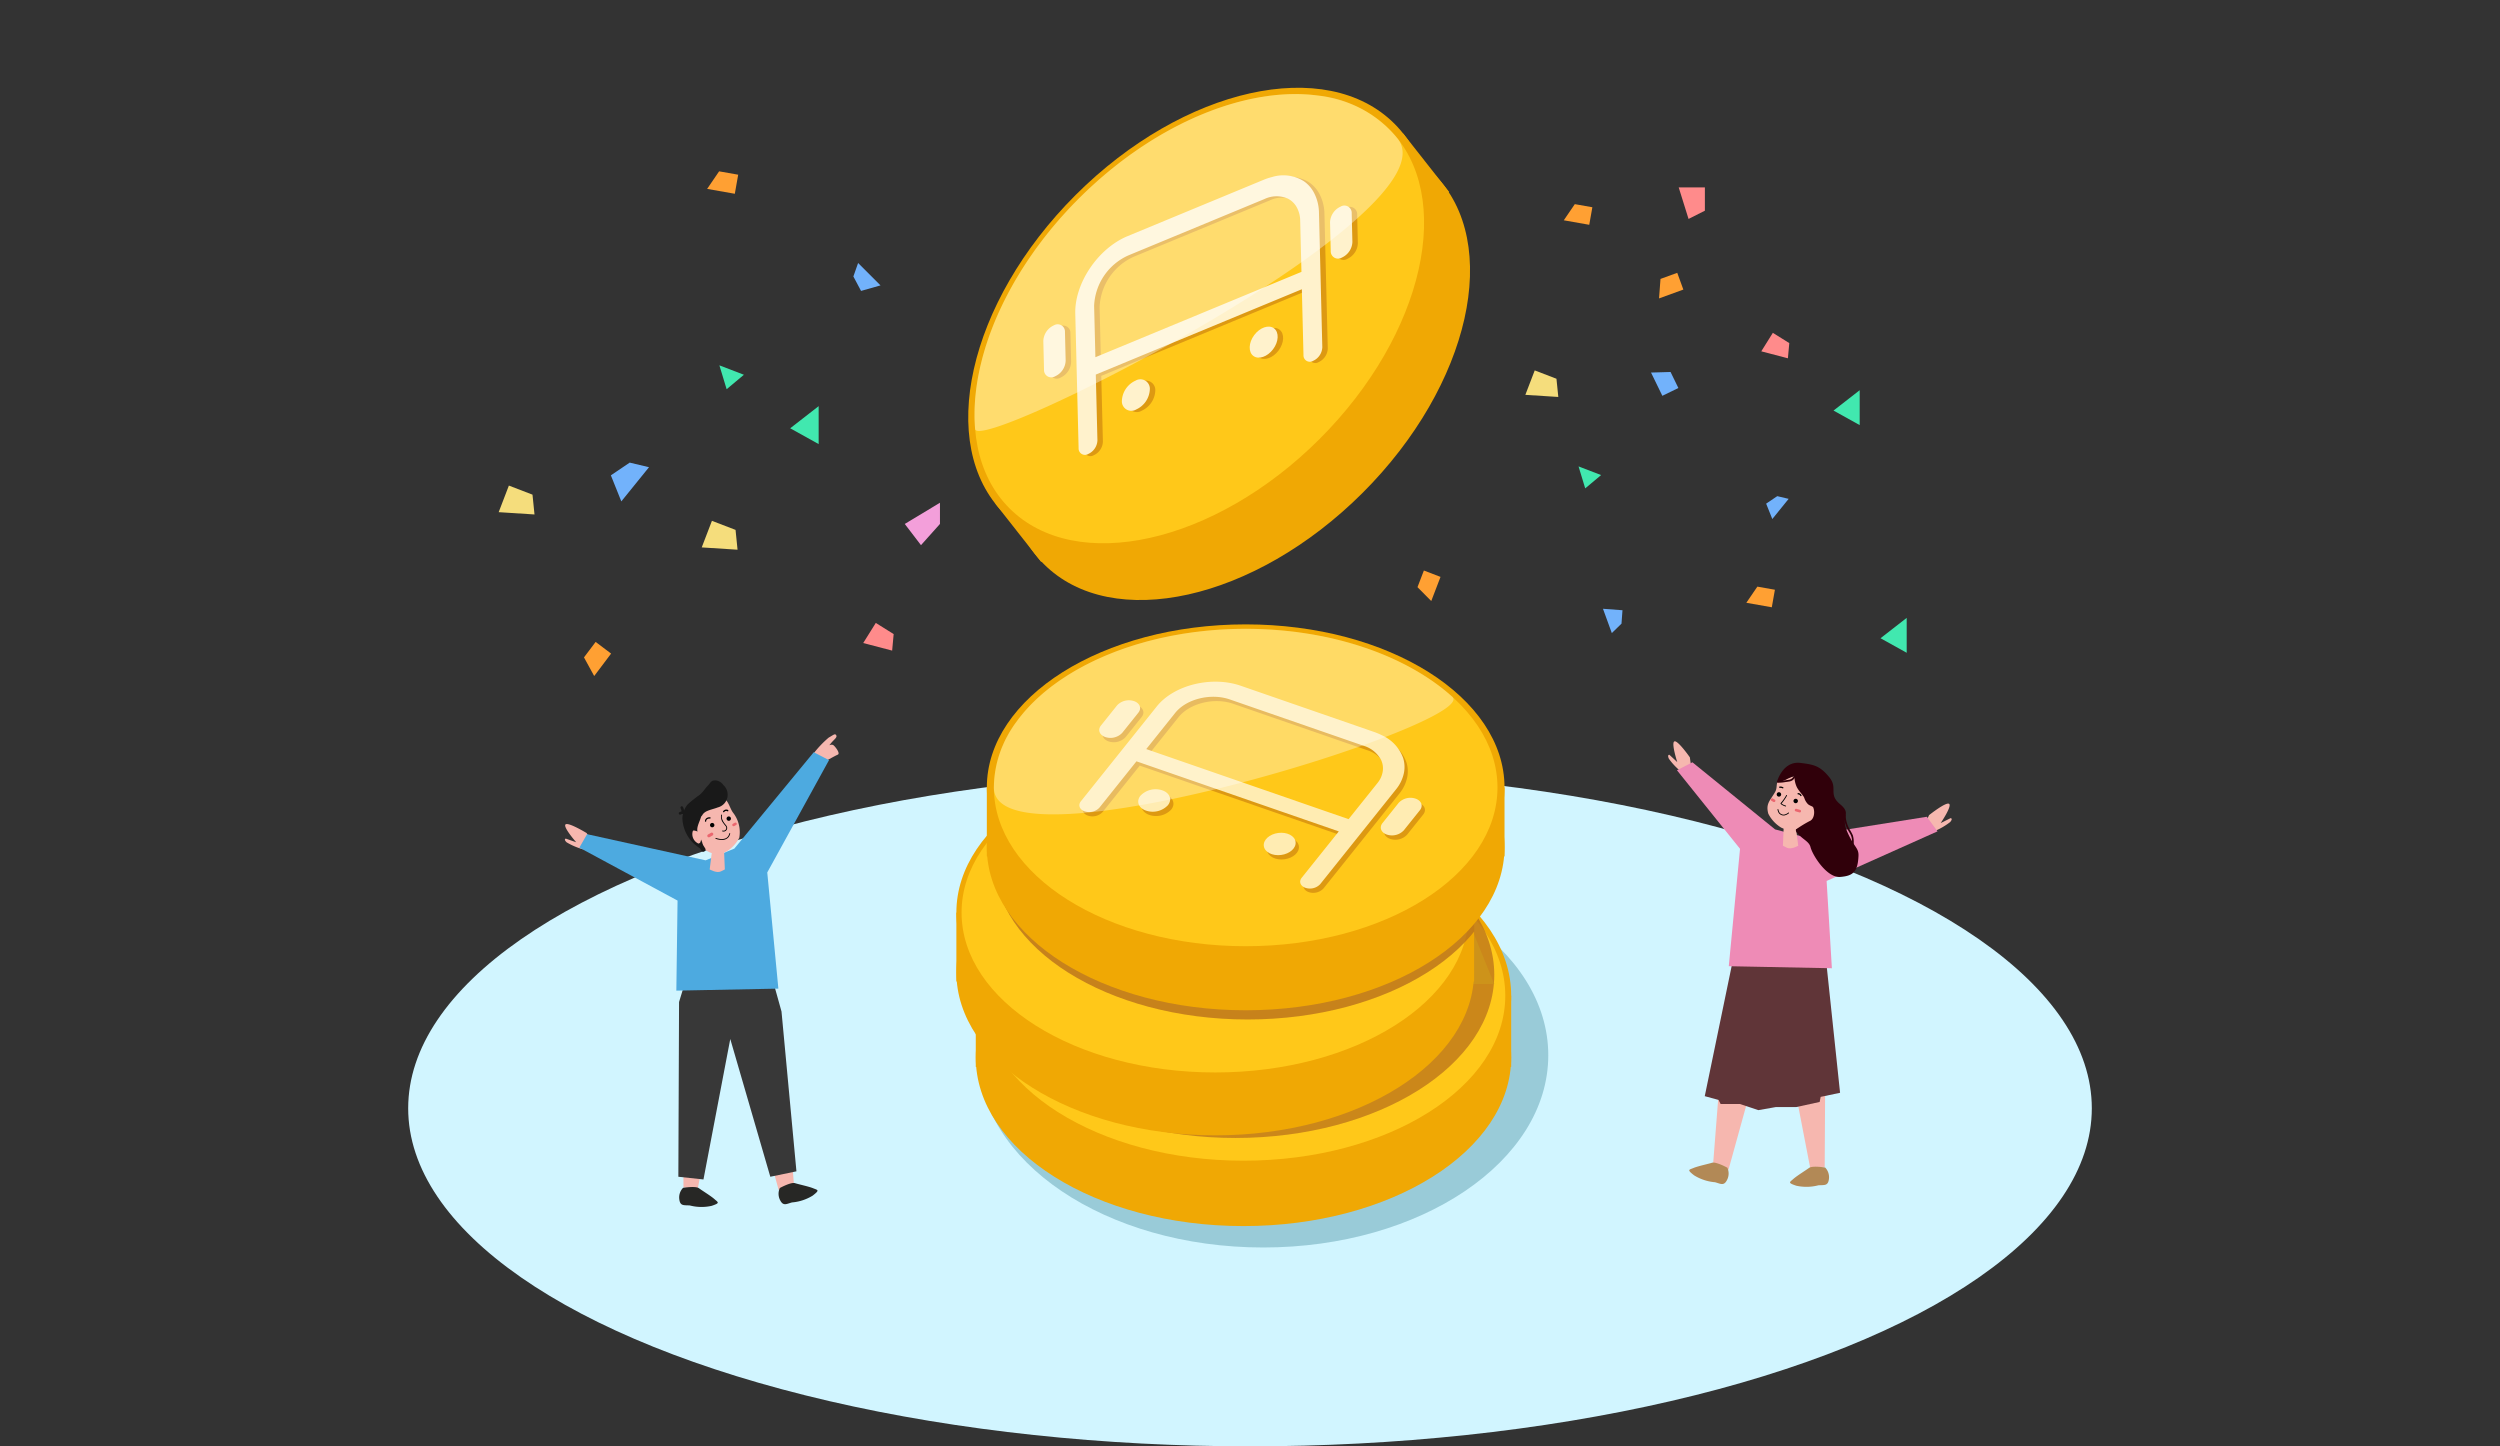 <svg xmlns="http://www.w3.org/2000/svg" width="360" height="208.275" viewBox="0 0 360 208.275">
    <rect x="0" y="0" width="360" height="208.275" fill="#333333" stroke="none"/>
    <defs>
        <clipPath id="clip-path">
            <path id="패스_700" d="M4677.379 7528.854c0 1.887.074 4.842.074 4.842-3.918 10.331-19.756 18.649-37.348 18.649-20.586 0-37.275-10.517-37.275-23.491s16.689-23.492 37.275-23.492 37.274 10.518 37.274 23.492z" class="cls-1" transform="translate(-4602.83 -7505.362)"/>
        </clipPath>
        <style>
            .cls-1{fill:none}.cls-5{fill:#ff8b8b}.cls-6{fill:#f5dd7c}.cls-7{fill:#41e8af}.cls-8{fill:#72b2fb}.cls-9{fill:#ffa033}.cls-10{fill:#f6b7af}.cls-11{fill:#272725}.cls-14{fill:#eb666f}.cls-15{fill:#191919}.cls-18{fill:#30000a}.cls-19{fill:#b28956}.cls-20{fill:#f0a804}.cls-21{fill:#ffc819}.cls-23{fill:#b9711b}.cls-27{fill:#dd9912}.cls-28{fill:#ffecb2}.cls-30{fill:#fff2cc}
        </style>
    </defs>
    <g id="dd_join_fin_img" transform="translate(37.778 -216.064)">
        <path id="사각형_505" d="M0 0H360V208.08H0z" class="cls-1" transform="translate(-37.778 216.259)"/>
        <ellipse id="타원_115" cx="121.221" cy="48.679" fill="#d1f5ff" rx="121.221" ry="48.679" transform="translate(21.001 326.98)"/>
        <ellipse id="타원_116" cx="41.043" cy="27.68" fill="#99cbd8" rx="41.043" ry="27.68" transform="translate(103.088 340.343)"/>
        <path id="패스_340" fill="#f39fda" d="M2182.932 250.055L2188 247v3.055l-2.732 3.055z" transform="translate(-2090.424 41.458)"/>
        <path id="패스_341" d="M2364.917 251.539L2363.5 247h3.77v3.351z" class="cls-5" transform="translate(-2159.545 -3.947)"/>
        <path id="패스_349" d="M1.283 4.111L0 0h3.415v3.035z" class="cls-5" transform="rotate(-58 321.682 76.282)"/>
        <path id="패스_354" d="M1.181 3.783L0 0h3.142v2.793z" class="cls-5" transform="rotate(-58 348.453 -61.37)"/>
        <path id="패스_346" d="M1.54 4.934L0 0h4.1v3.643z" class="cls-6" transform="rotate(-69 246.17 101.416)"/>
        <path id="패스_347" d="M1.417 4.539L0 0h3.77v3.351z" class="cls-6" transform="rotate(-69 289.488 4.148)"/>
        <path id="패스_355" d="M1.54 4.934L0 0h4.1v3.643z" class="cls-6" transform="rotate(-69 227.858 120.15)"/>
        <path id="패스_342" d="M2201 201.687l4.1 2.277V198.5z" class="cls-7" transform="translate(-2124.991 76.049)"/>
        <path id="패스_721" d="M2201 201.432l3.77 2.095V198.5z" class="cls-7" transform="translate(-1974.753 73.753)"/>
        <path id="패스_348" d="M0 2.03l2.61 1.45V0z" class="cls-7" transform="rotate(-69 302.12 5.627)"/>
        <path id="패스_351" d="M0 2.206l2.836 1.576V0z" class="cls-7" transform="rotate(-69 229.786 88.52)"/>
        <path id="패스_343" d="M0 0v3.725l1.775-.8.792-1.767z" class="cls-8" transform="rotate(-20 957.786 -395.557)"/>
        <path id="패스_350" d="M0 0v3.725h2.566V1.158z" class="cls-8" transform="rotate(-25.97 684.808 -298.743)"/>
        <path id="패스_353" d="M0 0v6.334L2.577 5.1l.955-3.13z" class="cls-8" transform="rotate(-141 76.886 134.98)"/>
        <path id="패스_404" d="M0 0v3.738l1.521-.731.564-1.845z" class="cls-8" transform="rotate(-141 160.207 106.903)"/>
        <path id="패스_401" d="M0 0v4.562l1.856-.892.688-2.251z" class="cls-8" transform="rotate(135 -8.752 147.016)"/>
        <path id="패스_344" d="M0 0v3.725h2.566V1.158z" class="cls-9" transform="rotate(-79.98 241.406 12.182)"/>
        <path id="패스_722" d="M0 0v4.048h2.789V1.259z" class="cls-9" transform="rotate(-79.98 177.031 83.453)"/>
        <path id="패스_720" d="M0 0v3.725h2.566V1.158z" class="cls-9" transform="rotate(-159 112.204 135.709)"/>
        <path id="패스_352" d="M0 0v3.725h2.566V1.158z" class="cls-9" transform="rotate(-79.98 287.381 24.052)"/>
        <path id="패스_345" d="M0 0v4.048h2.79V1.259z" class="cls-9" transform="rotate(-143 76.326 148.712)"/>
        <path id="패스_403" d="M0 0v3.725h2.567V1.158z" class="cls-9" transform="rotate(-110 191.251 59.104)"/>
        <g id="그룹_95" transform="translate(43.568 321.81)">
            <path id="패스_356" d="M282.03 894.1l.06 10.507 2.053.181 2.113-10.929-3.744-.6z" class="cls-10" transform="translate(-265.015 -839.359)"/>
            <path id="패스_357" d="M458.18 890.793l3.14 11.352 2.234-.3-.906-11.593z" class="cls-10" transform="translate(-430.537 -836.54)"/>
            <path id="패스_358" d="M273.335 1080.575s1.812-.3 2.294.06 1.691 1.087 2.234 1.57.845.543-.423.966a6.719 6.719 0 0 1-3.14-.06c-.845-.06-1.389.121-1.509-.906a1.982 1.982 0 0 1 .544-1.63z" class="cls-11" transform="translate(-256.32 -1015.272)"/>
            <path id="패스_359" d="M510.159 1071.491s1.609-.885 2.185-.7 1.955.465 2.628.741.977.233-.079 1.052a6.727 6.727 0 0 1-2.983.983c-.818.223-1.271.574-1.724-.355a1.981 1.981 0 0 1-.027-1.721z" class="cls-11" transform="translate(-479.209 -1006.163)"/>
            <path id="패스_360" fill="#383838" d="M271.651 597.658l-.733 2.394-.1 25.163 3.616.391 3.86-20.228 5.766 19.837 3.762-.781-2.15-23.013-1.075-3.86z" transform="translate(-254.481 -561.509)"/>
            <path id="패스_361" d="M3.132 215.436S.442 213.8.084 214.2s1.545 2.56 1.545 2.56l-1.5-.526s-.36.089.133.542a9.637 9.637 0 0 0 2.383 1.011l1.128-1.3z" class="cls-10" transform="translate(-.002 -201.221)"/>
            <path id="패스_362" d="M591.76 2.9a15.137 15.137 0 0 1 2.285-2.427c.677-.37.93-.668 1.1-.3.107.234-.182.474-.479.781-.264.272-.535.628-.535.628s.379-.2.633.019.99 1.155.586 1.33-1.587.842-1.587.842z" class="cls-10" transform="translate(-556.058 -.006)"/>
            <path id="패스_363" fill="#4daae0" d="M35.629 54.5L52.7 58.265l4.136-1.689L68.269 42.7l2.2 1.137-8.892 16.174 1.6 16.729-14.692.291.175-12.968-14.14-7.625z" transform="translate(-32.437 -40.124)"/>
            <path id="패스_364" d="M345.861 265.694l-.291 2.328s1.018.582 1.6.291l.582-.291-.145-3.491z" class="cls-10" transform="translate(-324.721 -248.571)"/>
            <path id="패스_365" d="M319.28 154.109c-.494-.668-.716-2.051-1.608-2.083-.179-.077-.563.536-.744.465a1.587 1.587 0 0 0-1.215.159c-.215.126-.545-.322-.688-.089-.045.037-.116.138-.005.77.076.434-.419.677-.462 1.115v.036c0 .012-.027.044-.039.068a4.676 4.676 0 0 0-.4 3.015 3.059 3.059 0 0 0 2.165 2.4 3.167 3.167 0 0 0 2.065-.244 4.9 4.9 0 0 0 1.839-1.984 4.549 4.549 0 0 0-.908-3.628z" class="cls-10" transform="translate(-295.08 -142.849)"/>
            <g id="그룹_73" transform="translate(20.896 12.756)">
                <g id="그룹_72">
                    <path id="패스_366" d="M346.672 212.071a.326.326 0 0 0 .223-.092.316.316 0 0 0-.223-.539.325.325 0 0 0-.223.092.316.316 0 0 0 .223.539z" transform="translate(-346.356 -211.44)"/>
                </g>
            </g>
            <g id="그룹_75" transform="translate(23.281 11.82)">
                <g id="그룹_74">
                    <path id="패스_367" d="M386.2 196.561a.325.325 0 0 0 .223-.092.316.316 0 0 0-.223-.539.325.325 0 0 0-.223.092.316.316 0 0 0 .223.539z" transform="translate(-385.886 -195.93)"/>
                </g>
            </g>
            <g id="그룹_77" transform="translate(21.678 14.227)">
                <g id="그룹_76">
                    <path id="패스_368" d="M359.363 236.645a2.64 2.64 0 0 0 .99.157 1.165 1.165 0 0 0 .822-.362 1.262 1.262 0 0 0 .265-.534.063.063 0 0 0-.122-.034 1.163 1.163 0 0 1-.2.442.905.905 0 0 1-.327.258 1.514 1.514 0 0 1-.858.083 3.214 3.214 0 0 1-.535-.132c-.077-.026-.11.1-.033.121z" transform="translate(-359.319 -235.828)"/>
                </g>
            </g>
            <g id="그룹_79" transform="translate(20.156 11.944)">
                <g id="그룹_78">
                    <path id="패스_369" d="M334.274 198.542v-.018c0 .009 0 .01 0 0l.005-.03a.458.458 0 0 1 .013-.049c0-.008.005-.016.008-.023s-.006.011 0-.007.015-.031.024-.045l.015-.023s.018-.022 0-.005a.425.425 0 0 1 .031-.034l.037-.033.013-.009.019-.013a.385.385 0 0 1 .04-.023l.021-.01.015-.007c.032-.01.063-.022.1-.03l.053-.01h.042a.859.859 0 0 1 .111 0 .1.1 0 0 0 .095-.095.1.1 0 0 0-.095-.095.766.766 0 0 0-.477.114.575.575 0 0 0-.249.44.1.1 0 0 0 .095.095.1.1 0 0 0 .093-.095z" transform="translate(-334.086 -197.986)"/>
                </g>
            </g>
            <g id="그룹_81" transform="translate(22.772 10.828)">
                <g id="그룹_80">
                    <path id="패스_370" d="M378.193 179.554a.538.538 0 0 0-.727.174.095.095 0 1 0 .163.1l.022-.033c-.012.018 0 0 0 0l.01-.011a.35.35 0 0 1 .031-.029s.018-.014 0 0l.016-.011a.74.74 0 0 1 .068-.037c.01-.005-.014 0 0 0l.022-.008.037-.01.038-.007c-.013 0-.008 0 0 0h.077c.01 0 .014 0 0 0a.441.441 0 0 1 .078.019s.021.008 0 0l.017.008.037.021a.1.1 0 0 0 .13-.034.1.1 0 0 0-.034-.131z" transform="translate(-377.454 -179.479)"/>
                </g>
            </g>
            <g id="그룹_83" transform="translate(20.506 14.152)">
                <g id="그룹_82">
                    <path id="패스_371" d="M340.229 235.226l.425-.24a.228.228 0 0 0 .1-.132.221.221 0 0 0-.154-.271.231.231 0 0 0-.17.022l-.425.24a.228.228 0 0 0-.1.132.221.221 0 0 0 .154.271.237.237 0 0 0 .17-.022z" class="cls-14" transform="translate(-339.898 -234.577)"/>
                </g>
            </g>
            <g id="그룹_85" transform="translate(24.102 12.703)">
                <g id="그룹_84">
                    <path id="패스_372" d="M399.779 211.057l.272-.151a.193.193 0 0 0 .087-.113.146.146 0 0 0 0-.075.141.141 0 0 0-.022-.071.189.189 0 0 0-.113-.087.2.2 0 0 0-.146.019l-.271.151a.193.193 0 0 0-.087.113.146.146 0 0 0 0 .075.142.142 0 0 0 .022.071.19.19 0 0 0 .113.087.2.2 0 0 0 .146-.019z" class="cls-14" transform="translate(-399.495 -210.555)"/>
                </g>
            </g>
            <path id="패스_373" d="M286.223 110.532a1.622 1.622 0 0 0-.862-.608 1.2 1.2 0 0 0-.664.009.864.864 0 0 0-.384.337c-.188.249-.44.489-.658.761a7.023 7.023 0 0 1-.786.9 17.785 17.785 0 0 0-1.763 1.4 3.26 3.26 0 0 0-.773 2.009 5.268 5.268 0 0 0 2.427 4.252c.215.163.457-.067.48-.275.081-.742-.629-1.408-.748-2.138-.109-.665.373-1.426.542-2.087.036-.037.071-.074.1-.112.086-.1.131-.214.2-.289a1.611 1.611 0 0 1 .579-.4c.446-.205 1.021-.319 1.509-.513a1.884 1.884 0 0 0 .8-3.237z" class="cls-15" transform="translate(-263.416 -103.253)"/>
            <g id="그룹_86" transform="translate(18.348 13.844)">
                <path id="패스_374" d="M305.148 229.747a2.768 2.768 0 0 0-.739-.259.216.216 0 0 0-.145.007.209.209 0 0 0-.085.135 1.488 1.488 0 0 0 .708 1.672.3.3 0 0 0 .281.033.29.29 0 0 0 .1-.13 1.342 1.342 0 0 0-.03-1.21z" class="cls-10" transform="translate(-304.128 -229.479)"/>
            </g>
            <g id="그룹_88" transform="translate(22.467 11.561)">
                <g id="그룹_87">
                    <path id="패스_375" d="M372.421 191.678a1.443 1.443 0 0 0 .265 1.111c.054.084.113.165.175.244s.126.15.186.227a.509.509 0 0 1 .114.241.4.4 0 0 1-.042.235.4.4 0 0 1-.47.189c-.078-.024-.111.1-.034.122a.517.517 0 0 0 .654-.64.785.785 0 0 0-.155-.264c-.065-.08-.132-.157-.194-.24a2.331 2.331 0 0 1-.315-.539 1.088 1.088 0 0 1-.063-.655c.018-.078-.1-.112-.122-.033z" transform="translate(-372.391 -191.633)"/>
                </g>
            </g>
            <g id="그룹_90" transform="translate(16.392 11.08)">
                <g id="그룹_89">
                    <path id="패스_376" d="M272.521 183.671a1.443 1.443 0 0 0-.732.122.193.193 0 0 0-.088.115.192.192 0 0 0 .134.235.222.222 0 0 0 .147-.019l.021-.009-.046.019a1.268 1.268 0 0 1 .307-.084l-.051.007a1.276 1.276 0 0 1 .307 0 .189.189 0 0 0 .135-.056.191.191 0 0 0 0-.27.219.219 0 0 0-.135-.055z" class="cls-15" transform="translate(-271.694 -183.663)"/>
                </g>
            </g>
            <g id="그룹_92" transform="translate(16.638 10.353)">
                <g id="그룹_91">
                    <path id="패스_377" d="M276.307 172.493a1.427 1.427 0 0 0-.172-.781.193.193 0 0 0-.262-.069.2.2 0 0 0-.069.262l.025.048c.005.011.013.043.023.049s-.015-.039-.005-.013l.011.028.018.051a1.271 1.271 0 0 1 .048.211c0-.017 0-.034-.007-.051a1.289 1.289 0 0 1 .008.264.192.192 0 0 0 .191.191.2.2 0 0 0 .191-.191z" class="cls-15" transform="translate(-275.779 -171.616)"/>
                </g>
            </g>
            <g id="그룹_94" transform="translate(19.234 15.665)">
                <g id="그룹_93">
                    <path id="패스_378" d="M318.852 260.131l.375.6a.334.334 0 0 0 .191.147.326.326 0 0 0 .246-.032.319.319 0 0 0 .115-.436l-.375-.6a.333.333 0 0 0-.191-.147.319.319 0 0 0-.36.468z" class="cls-15" transform="translate(-318.81 -259.652)"/>
                </g>
            </g>
        </g>
        <g id="그룹_116" transform="translate(202.435 322.813)">
            <path id="패스_379" d="M304.981 818.384L304.92 829l-2.075.183-2.135-11.043 3.783-.61z" class="cls-10" transform="translate(-282.377 -767.689)"/>
            <path id="패스_380" d="M110.971 815.079L107.8 826.55l-2.258-.3.915-11.715z" class="cls-10" transform="translate(-99.106 -764.872)"/>
            <path id="패스_381" fill="#603538" d="M104.082 497.382l1.911 18.08-2.793.588-.148.735-3.381.735h-2.94l-2.5.441-2.646-.882h-2.791l-.294-.588-1.991-.542 3.9-18.861 11.76-2.058z" transform="translate(-81.236 -464.85)"/>
            <path id="패스_382" d="M608.408 148.7s2.49-1.983 2.9-1.62-1.225 2.762-1.225 2.762l1.439-.716s.371.043-.065.561A9.723 9.723 0 0 1 609.2 151l-1.3-1.161z" class="cls-10" transform="translate(-570.839 -138.067)"/>
            <path id="패스_383" d="M3.123 2.3S1.351-.235.887.014s.424 2.977.424 2.977L.181 1.94s-.35-.05-.081.56a9.236 9.236 0 0 0 1.73 1.834l1.47-.8z" class="cls-10" transform="translate(.002 .003)"/>
            <path id="패스_384" fill="#ee8bb6" d="M56.822 57.365l-17.934 2.852-3.92-1.031L23.06 49.52l-2.22 1.149 9.081 11.312L28.3 78.886l14.847.294-.758-12.569 15.97-7.145z" transform="translate(-19.569 -46.501)"/>
            <path id="패스_385" d="M272.981 189.986l.294 2.352s-1.029.588-1.617.294l-.588-.294.147-3.528z" class="cls-10" transform="translate(-254.544 -177.299)"/>
            <path id="패스_386" d="M235.727 85.27c.418-.729-.059-1.639.842-1.671.181-.077 1.278-.4 1.461-.476a1.6 1.6 0 0 1 1.228.16c.218.127.551-.326.695-.09.046.037.117.139.005.778-.077.439.424.684.466 1.127v.036c0 .012.027.045.039.068.471.968 1.544 1.9 1.337 2.962-.217 1.105-1.993 2.247-3.121 2.507a3.2 3.2 0 0 1-2.086-.247 4.955 4.955 0 0 1-1.858-2.005c-.4-1.467.25-1.854.992-3.149z" class="cls-10" transform="translate(-220.311 -77.995)"/>
            <path id="패스_387" d="M256.69 53.474a3.734 3.734 0 0 0 1.342-.386 7.127 7.127 0 0 1 1.195-.518 3.686 3.686 0 0 0 .319 1.553c.3.641.987 1.244 1.108 1.632a2.192 2.192 0 0 0 .526.878c.289.251.679.284.757.478.293.73.075 1.732-.518 1.952a17.321 17.321 0 0 0-1.952 1.195s-.1.139.053.4a4.317 4.317 0 0 0 .6.618c.533.511 1.247.842 1.42 1.534.294 1.176 2.354 4.446 4.265 4.3s2.529-.769 2.644-2.976c.065-1.247-.588-1.176-1.617-3.528s.735-2.5-1.029-3.969-.249-2.289-1.572-3.906-2.2-1.806-4.147-2.041c-2.584-.311-3.394 2.784-3.394 2.784z" class="cls-18" transform="translate(-241.041 -47.579)"/>
            <path id="패스_388" d="M292.991 1004.856s-1.831-.3-2.319.061-1.708 1.1-2.257 1.586-.854.549.427.976a6.789 6.789 0 0 0 3.173-.061c.854-.061 1.4.122 1.525-.915a2 2 0 0 0-.549-1.647z" class="cls-19" transform="translate(-270.386 -943.483)"/>
            <path id="패스_389" d="M55.364 995.779s-1.626-.894-2.208-.711-1.976.47-2.656.749-.988.235.08 1.063a6.8 6.8 0 0 0 3.014.994c.826.226 1.284.58 1.742-.358a2 2 0 0 0 .028-1.737z" class="cls-19" transform="translate(-46.841 -934.38)"/>
            <g id="그룹_97" transform="translate(18.044 8.274)">
                <g id="그룹_96">
                    <path id="패스_390" d="M296.3 136.358a.329.329 0 0 0 .226-.093.319.319 0 0 0-.226-.544.329.329 0 0 0-.226.093.319.319 0 0 0 .226.544z" transform="translate(-295.976 -135.72)"/>
                </g>
            </g>
            <g id="그룹_99" transform="translate(15.634 7.329)">
                <g id="그룹_98">
                    <path id="패스_391" d="M256.755 120.848a.329.329 0 0 0 .226-.093.319.319 0 0 0-.226-.544.329.329 0 0 0-.226.093.319.319 0 0 0 .226.544z" transform="translate(-256.436 -120.21)"/>
                </g>
            </g>
            <g id="그룹_101" transform="translate(15.746 9.762)">
                <g id="그룹_100">
                    <path id="패스_392" d="M259.827 160.625a1.266 1.266 0 0 1-.305.187.938.938 0 0 1-.347.1.679.679 0 0 1-.36-.093.76.76 0 0 1-.164-.109.586.586 0 0 1-.109-.141 1.586 1.586 0 0 1-.141-.408c-.02-.08-.143-.046-.123.034a1.852 1.852 0 0 0 .136.4.733.733 0 0 0 .293.305.876.876 0 0 0 .409.135.957.957 0 0 0 .413-.091 1.434 1.434 0 0 0 .388-.232c.062-.055-.028-.144-.09-.091z" transform="translate(-258.276 -160.114)"/>
                </g>
            </g>
            <g id="그룹_103" transform="translate(18.602 7.455)">
                <g id="그룹_102">
                    <path id="패스_393" d="M305.7 122.555a.509.509 0 0 0-.473-.269.1.1 0 0 0 0 .191.455.455 0 0 1 .057 0H305.293l.028.005a.4.4 0 0 1 .052.016c.015.006 0 0 0 0a.05.05 0 0 0 .013.006l.026.013.022.013a.182.182 0 0 0 .023.016c-.016-.006-.012-.009 0 0l.011.009.021.02.02.021.007.009c-.018-.018-.005-.007 0 0a.39.39 0 0 1 .029.049.1.1 0 1 0 .165-.1z" transform="translate(-305.129 -122.285)"/>
                </g>
            </g>
            <g id="그룹_105" transform="translate(15.98 6.512)">
                <g id="그룹_104">
                    <path id="패스_394" d="M262.687 106.913a.779.779 0 0 0-.5-.1.1.1 0 0 0-.057.044.1.1 0 0 0 .034.131.114.114 0 0 0 .074.01h.037a.544.544 0 0 1 .055 0h.051c.023 0-.016 0 0 0l.029.005a.669.669 0 0 1 .1.028s.035.012.011 0l.02.009.052.027a.1.1 0 0 0 .131-.034.1.1 0 0 0-.035-.132z" transform="translate(-262.114 -106.81)"/>
                </g>
            </g>
            <g id="그룹_107" transform="translate(18.234 9.715)">
                <g id="그룹_106">
                    <path id="패스_395" d="M299.853 159.507l-.52-.148a.191.191 0 0 0-.1.369l.52.148a.191.191 0 0 0 .1-.369z" class="cls-14" transform="translate(-299.092 -159.352)"/>
                </g>
            </g>
            <g id="그룹_109" transform="translate(14.786 8.22)">
                <g id="그룹_108">
                    <path id="패스_396" d="M243.085 135l-.274-.152a.2.2 0 0 0-.148-.02.192.192 0 0 0-.114.088.191.191 0 0 0 .068.262l.274.152a.2.2 0 0 0 .148.019.192.192 0 0 0 .114-.088.191.191 0 0 0-.068-.262z" class="cls-14" transform="translate(-242.522 -134.826)"/>
                </g>
            </g>
            <g id="그룹_111" transform="translate(15.671 4.782)">
                <g id="그룹_110">
                    <path id="패스_397" d="M259.6 78.49a2.191 2.191 0 0 1-.383.5.977.977 0 0 1-.533.207c-.333.051-.668.1-1 .132a3.191 3.191 0 0 1-.506.022c-.166-.01-.165.248 0 .258a5.487 5.487 0 0 0 1.061-.088c.168-.023.337-.048.5-.073a1.221 1.221 0 0 0 .6-.225 2.232 2.232 0 0 0 .485-.6c.088-.141-.134-.271-.223-.13z" class="cls-18" transform="translate(-257.054 -78.429)"/>
                </g>
            </g>
            <g id="그룹_113" transform="translate(25.296 10.525)">
                <g id="그룹_112">
                    <path id="패스_398" d="M414.927 172.754a4.962 4.962 0 0 0 .479 1.906c.141.3.33.564.482.855a1.987 1.987 0 0 1 .218.922 4.442 4.442 0 0 1-.165 1.1.129.129 0 0 0 .249.068 3.275 3.275 0 0 0 .035-1.97 7.443 7.443 0 0 0-.478-.877 4.645 4.645 0 0 1-.563-2.007c-.007-.165-.265-.166-.257 0z" class="cls-18" transform="translate(-414.927 -172.63)"/>
                </g>
            </g>
            <g id="그룹_115" transform="translate(16.189 7.719)">
                <g id="그룹_114">
                    <path id="패스_399" d="M266.357 126.647a6.1 6.1 0 0 1-.5.777c-.091.121-.189.235-.287.35a.114.114 0 0 0-.034.1.147.147 0 0 0 .068.082 1.856 1.856 0 0 0 .182.122 1.94 1.94 0 0 0 .468.2.064.064 0 0 0 .034-.123 1.788 1.788 0 0 1-.374-.146 1.854 1.854 0 0 1-.176-.107l-.038-.027c-.009-.006-.027-.026-.037-.028h-.005v.029a.166.166 0 0 0 .018-.021l.036-.041a6.165 6.165 0 0 0 .5-.675q.131-.2.245-.415c.039-.072-.071-.137-.11-.065z" transform="translate(-265.536 -126.615)"/>
                </g>
            </g>
        </g>
        <path id="패스_402" d="M2201 201.432l3.77 2.095V198.5z" class="cls-7" transform="translate(-1967.983 106.538)"/>
        <g id="그룹_722" transform="translate(99.94 305.974)">
            <g id="그룹_709" transform="translate(2.793 38.054)">
                <ellipse id="타원_97" cx="38.55" cy="24.296" class="cls-20" rx="38.55" ry="24.296"/>
                <path id="사각형_229" d="M0 0H77.1V10.258H0z" class="cls-20" transform="translate(0 15.416)"/>
            </g>
            <ellipse id="타원_98" cx="38.55" cy="24.296" class="cls-20" rx="38.55" ry="24.296" transform="translate(2.793 29.174)"/>
            <ellipse id="타원_99" cx="37.7" cy="23.76" class="cls-21" rx="37.7" ry="23.76" transform="translate(3.643 29.71)"/>
            <g id="그룹_712" opacity="0.75" transform="translate(2.91 26.974)">
                <g id="그룹_711">
                    <g id="그룹_710">
                        <ellipse id="타원_100" cx="37.274" cy="23.492" class="cls-23" rx="37.274" ry="23.492"/>
                    </g>
                    <path id="패스_699" fill="#bc811b" d="M4684.5 7573.651h-74.549v-9.919l70.7.458z" transform="translate(-4609.947 -7548.826)"/>
                </g>
            </g>
            <g id="그룹_713" transform="translate(0 26.597)">
                <ellipse id="타원_101" cx="37.274" cy="23.492" class="cls-20" rx="37.274" ry="23.492"/>
                <path id="사각형_230" d="M0 0H74.548V9.919H0z" class="cls-20" transform="translate(0 14.906)"/>
            </g>
            <ellipse id="타원_102" cx="37.274" cy="23.492" class="cls-20" rx="37.274" ry="23.492" transform="translate(0 18.011)"/>
            <ellipse id="타원_103" cx="36.527" cy="23.021" class="cls-21" rx="36.527" ry="23.021" transform="translate(.748 18.482)"/>
            <g id="그룹_715" opacity="0.8" transform="translate(0 18.011)">
                <g id="그룹_714" clip-path="url(#clip-path)">
                    <ellipse id="타원_104" cx="36.527" cy="23.021" class="cls-23" rx="36.527" ry="23.021" transform="translate(5.417 -7.157)"/>
                </g>
            </g>
            <g id="그룹_721" transform="translate(4.385)">
                <g id="그룹_716" transform="translate(0 8.586)">
                    <ellipse id="타원_105" cx="37.274" cy="23.492" class="cls-20" rx="37.274" ry="23.492"/>
                    <path id="사각형_231" d="M0 0H74.548V9.919H0z" class="cls-20" transform="translate(0 14.906)"/>
                </g>
                <ellipse id="타원_106" cx="37.274" cy="23.492" class="cls-20" rx="37.274" ry="23.492"/>
                <ellipse id="타원_107" cx="36.26" cy="22.853" class="cls-21" rx="36.26" ry="22.853" transform="translate(1.015 .639)"/>
                <g id="그룹_718" transform="translate(13.801 8.875)">
                    <g id="그룹_717">
                        <path id="패스_701" d="M4671.5 7521.062a3.015 3.015 0 0 0-3.146.776c-.646.807-.284 1.768.808 2.146a3.016 3.016 0 0 0 3.145-.777c.643-.807.281-1.768-.807-2.145z" class="cls-27" transform="translate(-4659.554 -7505.416)"/>
                        <ellipse id="타원_108" cx="2.306" cy="1.599" class="cls-27" rx="2.306" ry="1.599" transform="rotate(-7.459 182.551 -191.11)"/>
                        <path id="패스_702" d="M4659.31 7489.7a2.332 2.332 0 0 0-2.433.6l-2.329 2.912c-.5.624-.22 1.368.624 1.66a2.333 2.333 0 0 0 2.433-.6l2.331-2.912c.498-.629.219-1.371-.626-1.66z" class="cls-27" transform="translate(-4651.438 -7486.897)"/>
                        <path id="패스_703" d="M4758.455 7524.036a2.333 2.333 0 0 0-2.433.6l-2.33 2.913c-.5.624-.219 1.367.625 1.66a2.334 2.334 0 0 0 2.433-.6l2.33-2.912c.498-.626.22-1.369-.625-1.661z" class="cls-27" transform="translate(-4710.038 -7507.194)"/>
                        <path id="패스_704" d="M4693.934 7494.043a5.709 5.709 0 0 0-3.051-3.3 8.77 8.77 0 0 0-1.086-.466l-.548-.191-.454-.156-1.307-.454-5.232-1.812-.054-.018-11.671-4.043c-4.188-1.451-9.611-.111-12.09 2.986l-10.924 13.656c-.435.543-.192 1.19.544 1.445a2.029 2.029 0 0 0 2.117-.524l5.343-6.679 29.137 10.092-5.344 6.679c-.435.543-.191 1.19.543 1.445a2.029 2.029 0 0 0 2.118-.523l10.924-13.655a5.446 5.446 0 0 0 1.143-2.4 4.313 4.313 0 0 0-.108-2.082zm-37-1.316l4.169-5.212c1.609-2.012 5.133-2.882 7.854-1.939l13.438 4.654.454.157 5.375 1.861a4.2 4.2 0 0 1 2.535 2.063 2.826 2.826 0 0 1 .214 1.725 3.5 3.5 0 0 1-.733 1.57l-4.17 5.212z" class="cls-27" transform="translate(-4647.301 -7483.022)"/>
                    </g>
                </g>
                <g id="그룹_720" transform="translate(13.325 8.253)">
                    <g id="그룹_719">
                        <path id="패스_705" d="M4670.333 7519.541a3.013 3.013 0 0 0-3.145.776c-.646.807-.284 1.767.808 2.146a3.017 3.017 0 0 0 3.145-.778c.646-.807.285-1.767-.808-2.144z" class="cls-28" transform="translate(-4658.391 -7503.895)"/>
                        <ellipse id="타원_109" cx="2.306" cy="1.599" class="cls-28" rx="2.306" ry="1.599" transform="rotate(-7.459 182.551 -191.11)"/>
                        <path id="패스_706" d="M4658.148 7488.175a2.334 2.334 0 0 0-2.433.6l-2.329 2.912c-.5.624-.221 1.367.624 1.66a2.332 2.332 0 0 0 2.433-.6l2.33-2.912c.499-.623.22-1.367-.625-1.66z" class="cls-28" transform="translate(-4650.275 -7485.376)"/>
                        <path id="패스_707" d="M4757.292 7522.516a2.331 2.331 0 0 0-2.434.6l-2.329 2.912c-.5.624-.22 1.367.624 1.66a2.336 2.336 0 0 0 2.434-.6l2.33-2.912c.499-.625.219-1.368-.625-1.66z" class="cls-28" transform="translate(-4708.875 -7505.674)"/>
                        <path id="패스_708" d="M4692.772 7492.521a5.71 5.71 0 0 0-3.051-3.294 9 9 0 0 0-1.086-.467l-.548-.189-.454-.159-1.306-.453-5.232-1.811-.055-.02-11.671-4.042c-4.188-1.45-9.611-.112-12.088 2.986l-10.925 13.655c-.435.544-.191 1.191.544 1.445a2.03 2.03 0 0 0 2.118-.522l5.343-6.681 29.135 10.092-5.343 6.68c-.435.543-.191 1.19.544 1.445a2.029 2.029 0 0 0 2.117-.523l10.925-13.657a5.445 5.445 0 0 0 1.144-2.4 4.326 4.326 0 0 0-.111-2.085zm-37-1.314l4.169-5.212c1.61-2.013 5.133-2.882 7.854-1.94l13.438 4.654.453.157 5.374 1.861a4.2 4.2 0 0 1 2.535 2.064 2.822 2.822 0 0 1 .214 1.725 3.489 3.489 0 0 1-.734 1.57l-4.169 5.211z" class="cls-28" transform="translate(-4646.139 -7481.502)"/>
                    </g>
                </g>
            </g>
            <path id="패스_709" fill="#fff" d="M4616.034 7485.736a16.074 16.074 0 0 1 3.287-9.521c5.729-7.867 18.338-13.332 32.973-13.332 12.316 0 23.2 3.87 29.751 9.786 4.102 3.704-66.011 25.688-66.011 13.067z" opacity="0.33" transform="translate(-4610.634 -7462.244)"/>
        </g>
        <g id="그룹_728" transform="translate(89.016 216.064)">
            <g id="그룹_723" transform="translate(5.714 7.267)">
                <ellipse id="타원_110" cx="39.721" cy="25.187" class="cls-20" rx="39.721" ry="25.187" transform="rotate(-44.951 67.832 28.063)"/>
                <path id="패스_710" d="M4678.1 7278.859l-58.736 53.29-6.6-8.394 58.735-53.292z" class="cls-20" transform="translate(-4601.936 -7258.487)"/>
            </g>
            <ellipse id="타원_111" cx="39.721" cy="25.187" class="cls-20" rx="39.721" ry="25.187" transform="rotate(-44.951 67.832 28.063)"/>
            <ellipse id="타원_112" cx="38.64" cy="24.501" class="cls-21" rx="38.64" ry="24.501" transform="rotate(-44.951 68.12 26.413)"/>
            <g id="그룹_725" transform="translate(24.231 25.451)">
                <g id="그룹_724">
                    <path id="패스_711" d="M4657.305 7350.382a3.335 3.335 0 0 0-1.961 2.906 1.361 1.361 0 0 0 2.064 1.238 3.334 3.334 0 0 0 1.961-2.9 1.361 1.361 0 0 0-2.064-1.244z" class="cls-27" transform="translate(-4644.031 -7320.832)"/>
                    <ellipse id="타원_113" cx="2.482" cy="1.698" class="cls-27" rx="2.482" ry="1.698" transform="rotate(-53.296 39.33 -16.295)"/>
                    <path id="패스_712" d="M4631.515 7332.586a2.578 2.578 0 0 0-1.517 2.248l.1 4.129a1.053 1.053 0 0 0 1.6.959 2.581 2.581 0 0 0 1.517-2.248l-.1-4.129a1.053 1.053 0 0 0-1.6-.959z" class="cls-27" transform="translate(-4629.998 -7310.999)"/>
                    <path id="패스_713" d="M4724.027 7294.278a2.578 2.578 0 0 0-1.517 2.248l.1 4.129a1.054 1.054 0 0 0 1.6.959 2.58 2.58 0 0 0 1.517-2.248l-.1-4.129a1.053 1.053 0 0 0-1.6-.959z" class="cls-27" transform="translate(-4681.22 -7289.788)"/>
                    <path id="패스_714" d="M4673.237 7285.21a5.542 5.542 0 0 0-4.6-.606 8.534 8.534 0 0 0-1.167.381l-.558.231-.462.191-1.331.551-5.328 2.207-.056.022-11.886 4.921c-4.265 1.767-7.646 6.777-7.538 11.169l.481 19.368a.916.916 0 0 0 1.389.833 2.244 2.244 0 0 0 1.321-1.956l-.235-9.474 29.671-12.286.235 9.472a.916.916 0 0 0 1.39.834 2.243 2.243 0 0 0 1.321-1.956l-.48-19.367a6.385 6.385 0 0 0-.695-2.847 4.688 4.688 0 0 0-1.472-1.688zm-30.028 25.338l-.183-7.392a8.337 8.337 0 0 1 4.9-7.256l13.686-5.667.461-.191 5.473-2.267a4.059 4.059 0 0 1 3.372-.065 3.01 3.01 0 0 1 1.317 1.307 4.1 4.1 0 0 1 .466 1.852l.184 7.392z" class="cls-27" transform="translate(-4635.709 -7284.374)"/>
                </g>
            </g>
            <g id="그룹_727" transform="translate(23.443 25.265)">
                <g id="그룹_726">
                    <path id="패스_715" d="M4655.539 7349.964a3.335 3.335 0 0 0-1.961 2.906 1.362 1.362 0 0 0 2.065 1.239 3.337 3.337 0 0 0 1.961-2.905 1.362 1.362 0 0 0-2.065-1.24z" class="cls-30" transform="translate(-4642.264 -7320.413)"/>
                    <ellipse id="타원_114" cx="2.482" cy="1.698" class="cls-30" rx="2.482" ry="1.698" transform="rotate(-53.296 39.33 -16.295)"/>
                    <path id="패스_716" d="M4629.749 7332.168a2.58 2.58 0 0 0-1.517 2.249l.1 4.129a1.053 1.053 0 0 0 1.6.958 2.578 2.578 0 0 0 1.517-2.249l-.1-4.129a1.053 1.053 0 0 0-1.6-.958z" class="cls-30" transform="translate(-4628.231 -7310.581)"/>
                    <path id="패스_717" d="M4722.261 7293.859a2.579 2.579 0 0 0-1.518 2.248l.1 4.129a1.053 1.053 0 0 0 1.6.959 2.582 2.582 0 0 0 1.518-2.248l-.1-4.13a1.053 1.053 0 0 0-1.6-.958z" class="cls-30" transform="translate(-4679.453 -7289.37)"/>
                    <path id="패스_718" d="M4671.47 7284.792a5.539 5.539 0 0 0-4.6-.606 8.608 8.608 0 0 0-1.166.381l-.559.231-.462.191-1.331.551-5.328 2.207-.057.022-11.884 4.922c-4.266 1.766-7.648 6.777-7.539 11.169l.48 19.367a.917.917 0 0 0 1.39.834 2.245 2.245 0 0 0 1.321-1.957l-.235-9.473 29.672-12.287.235 9.473a.916.916 0 0 0 1.39.834 2.246 2.246 0 0 0 1.321-1.956l-.481-19.367a6.38 6.38 0 0 0-.7-2.846 4.669 4.669 0 0 0-1.467-1.69zm-30.028 25.337l-.183-7.391a8.339 8.339 0 0 1 4.9-7.257l13.685-5.667.462-.192 5.472-2.266a4.055 4.055 0 0 1 3.371-.065 3 3 0 0 1 1.317 1.306 4.087 4.087 0 0 1 .466 1.853l.183 7.392z" class="cls-30" transform="translate(-4633.942 -7283.956)"/>
                </g>
            </g>
            <path id="패스_719" fill="#fff" d="M4666.97 7264.122c8.4 10.681-60.54 45.614-60.855 41.8-.892-10.809 5.418-24.639 17.079-35.22 10.528-9.55 22.756-14.04 32.224-12.8a17.052 17.052 0 0 1 11.552 6.22z" opacity="0.37" transform="translate(-4592.496 -7244.153)"/>
        </g>
    </g>
</svg>
